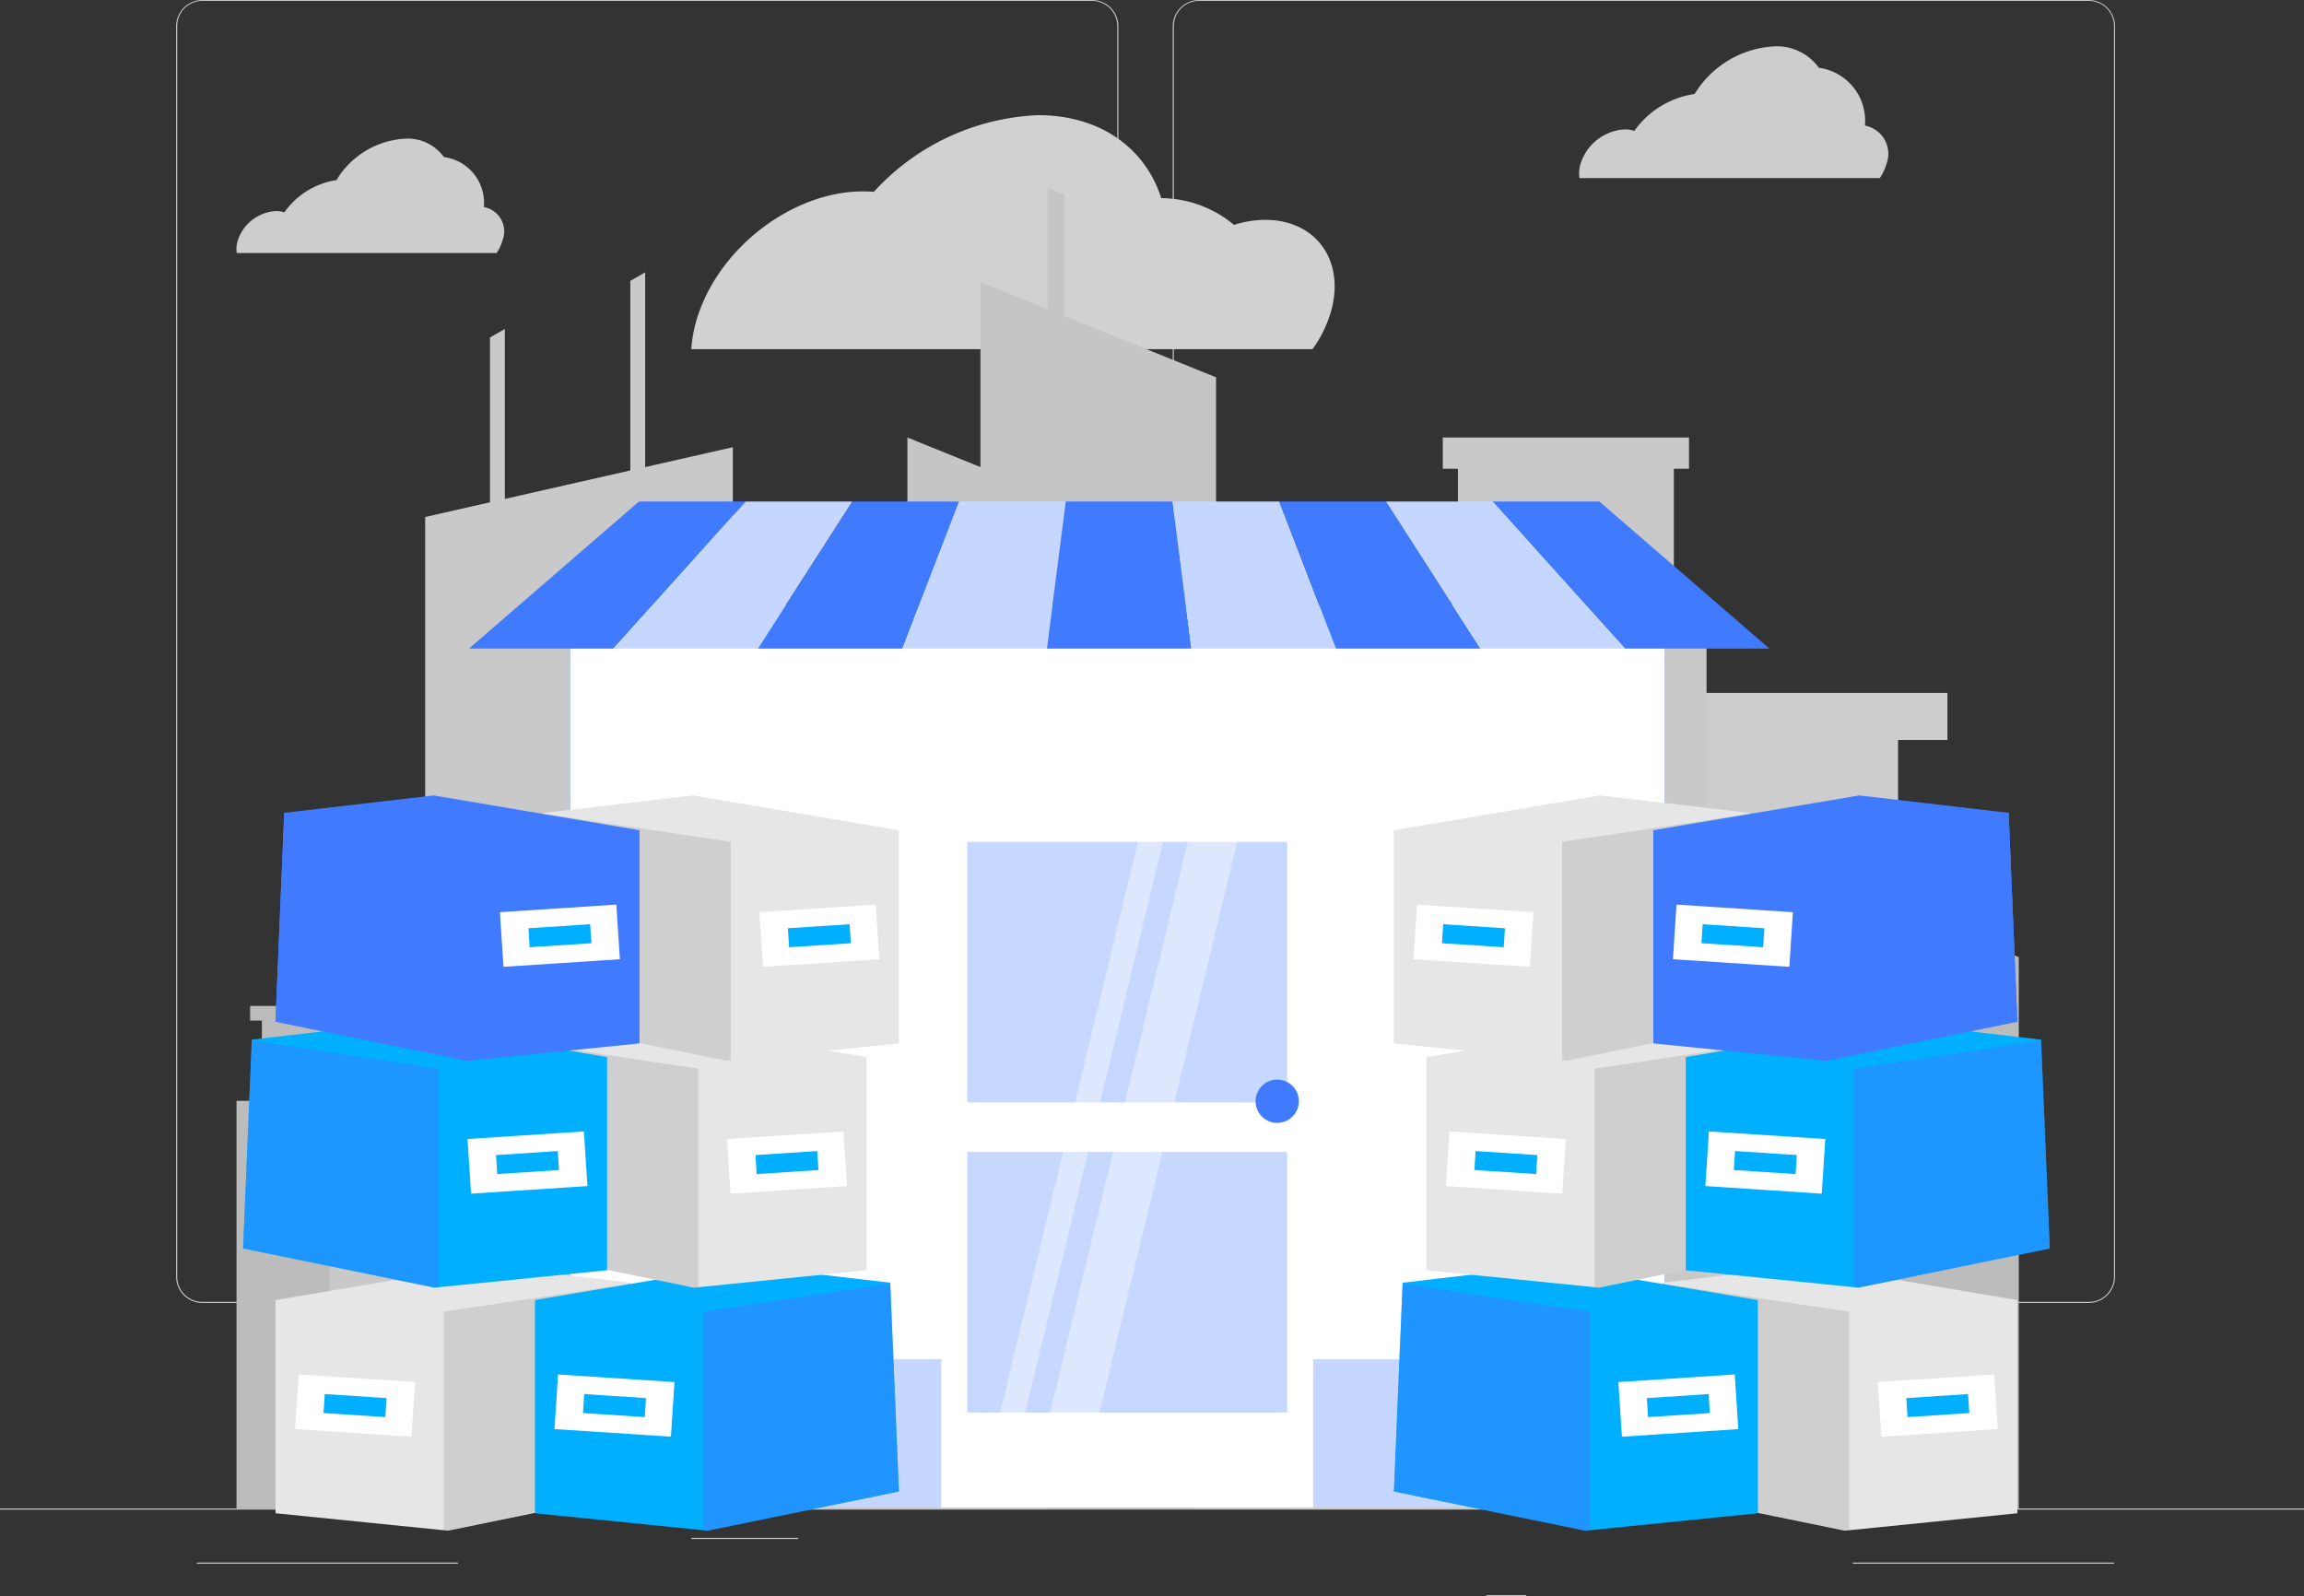 <svg xmlns="http://www.w3.org/2000/svg" width="142.186" height="98.523" viewBox="0 0 142.186 98.523">
  <rect x="0" y="0" width="142.186" height="98.523" fill="#333333" stroke="none"/>
  <g id="Group_8336" data-name="Group 8336" transform="translate(-612 -279)">
    <g id="Closed_Stores-rafiki" data-name="Closed Stores-rafiki" transform="translate(612 224)">
      <g id="freepik--background-complete--inject-52" transform="translate(0 55)" opacity="0.79">
        <rect id="Rectangle_5750" data-name="Rectangle 5750" width="142.186" height="0.071" transform="translate(0 93.103)" fill="#ebebeb"/>
        <rect id="Rectangle_5751" data-name="Rectangle 5751" width="2.471" height="0.071" transform="translate(91.718 98.452)" fill="#ebebeb"/>
        <rect id="Rectangle_5752" data-name="Rectangle 5752" width="6.592" height="0.071" transform="translate(42.667 94.917)" fill="#ebebeb"/>
        <rect id="Rectangle_5753" data-name="Rectangle 5753" width="16.115" height="0.071" transform="translate(114.346 96.442)" fill="#ebebeb"/>
        <rect id="Rectangle_5754" data-name="Rectangle 5754" width="16.115" height="0.071" transform="translate(12.148 96.442)" fill="#ebebeb"/>
        <path id="Path_14220" data-name="Path 14220" d="M94.74,135.42H39.831A1.624,1.624,0,0,1,38.21,133.8V56.61A1.624,1.624,0,0,1,39.831,55H94.74a1.624,1.624,0,0,1,1.624,1.624V133.8A1.624,1.624,0,0,1,94.74,135.42ZM39.831,55.057a1.553,1.553,0,0,0-1.55,1.553V133.8a1.553,1.553,0,0,0,1.55,1.553H94.74a1.556,1.556,0,0,0,1.553-1.553V56.61a1.556,1.556,0,0,0-1.553-1.553Z" transform="translate(-27.344 -55)" fill="#ebebeb"/>
        <path id="Path_14221" data-name="Path 14221" d="M311.036,135.42H256.124A1.627,1.627,0,0,1,254.5,133.8V56.61A1.627,1.627,0,0,1,256.124,55h54.912a1.624,1.624,0,0,1,1.618,1.61V133.8A1.624,1.624,0,0,1,311.036,135.42ZM256.124,55.057a1.556,1.556,0,0,0-1.553,1.553V133.8a1.556,1.556,0,0,0,1.553,1.553h54.912a1.556,1.556,0,0,0,1.553-1.553V56.61a1.556,1.556,0,0,0-1.553-1.553Z" transform="translate(-182.128 -55)" fill="#ebebeb"/>
        <path id="Path_14222" data-name="Path 14222" d="M360.339,69.951a3.3,3.3,0,0,0-2.844-3.569,3.181,3.181,0,0,0-2.733-1.322A6.136,6.136,0,0,0,349.829,68a5.54,5.54,0,0,0-3.72,2.275,1.88,1.88,0,0,0-.6-.091,3.04,3.04,0,0,0-2.724,2.138,2.011,2.011,0,0,0-.063.87h18.535a3.082,3.082,0,0,0,.409-.87A1.769,1.769,0,0,0,360.339,69.951Z" transform="translate(-245.249 -62.199)" fill="#f5f5f5"/>
        <path id="Path_14223" data-name="Path 14223" d="M66.58,89.3a2.844,2.844,0,0,0-2.465-3.088,2.75,2.75,0,0,0-2.363-1.137,5.285,5.285,0,0,0-4.266,2.559,4.8,4.8,0,0,0-3.216,1.991,1.661,1.661,0,0,0-.518-.08,2.633,2.633,0,0,0-2.366,1.84,1.72,1.72,0,0,0-.054.751H67.368a2.633,2.633,0,0,0,.355-.751A1.526,1.526,0,0,0,66.58,89.3Z" transform="translate(-36.721 -76.518)" fill="#f5f5f5"/>
        <path id="Path_14224" data-name="Path 14224" d="M185.44,86.461a6.407,6.407,0,0,0-1.934.31,7.092,7.092,0,0,0-4.493-1.652C178.04,82.053,175.268,80,171.429,80a14.508,14.508,0,0,0-10.152,4.732c-.216-.02-.435-.028-.663-.028-4.428,0-9.037,3.589-10.3,8.016a8.141,8.141,0,0,0-.3,1.723h38.333a7.419,7.419,0,0,0,1.137-2.306C190.388,89,188.576,86.461,185.44,86.461Z" transform="translate(-107.351 -72.891)" fill="#fafafa"/>
        <rect id="Rectangle_5755" data-name="Rectangle 5755" width="13.465" height="25.155" transform="translate(14.597 67.945)" fill="#e0e0e0"/>
        <rect id="Rectangle_5756" data-name="Rectangle 5756" width="10.337" height="5.821" transform="translate(16.161 62.471)" fill="#e0e0e0"/>
        <rect id="Rectangle_5757" data-name="Rectangle 5757" width="11.787" height="0.904" transform="translate(15.436 62.087)" fill="#e0e0e0"/>
        <path id="Path_14225" data-name="Path 14225" d="M378.7,242.58l16.894,5.727v34.034H378.7Z" transform="translate(-271.009 -189.238)" fill="#e0e0e0"/>
        <path id="Path_14226" data-name="Path 14226" d="M390.07,222.28l10.428,3.538v21.006H390.07Z" transform="translate(-279.145 -174.71)" fill="#e0e0e0"/>
        <rect id="Rectangle_5758" data-name="Rectangle 5758" width="43.381" height="48.289" transform="translate(73.754 44.851)" fill="#f5f5f5"/>
        <rect id="Rectangle_5759" data-name="Rectangle 5759" width="49.466" height="2.906" transform="translate(70.715 42.764)" fill="#f5f5f5"/>
        <rect id="Rectangle_5760" data-name="Rectangle 5760" width="45.514" height="2.906" transform="translate(72.688 58.43)" fill="#f5f5f5"/>
        <rect id="Rectangle_5761" data-name="Rectangle 5761" width="45.514" height="2.906" transform="translate(72.688 73.632)" fill="#f5f5f5"/>
        <path id="Path_14227" data-name="Path 14227" d="M196.92,149.96l23.554,9.524v56.576H196.92Z" transform="translate(-140.922 -122.956)" fill="#ebebeb"/>
        <path id="Path_14228" data-name="Path 14228" d="M212.77,116.22l14.54,5.878v34.924H212.77Z" transform="translate(-152.264 -98.811)" fill="#ebebeb"/>
        <path id="Path_14229" data-name="Path 14229" d="M227.34,95.76l1.055.427v12.441H227.34Z" transform="translate(-162.691 -84.169)" fill="#ebebeb"/>
        <path id="Path_14230" data-name="Path 14230" d="M102.333,212.11,71.57,219.086v41.45h30.763Z" transform="translate(-51.218 -167.432)" fill="#f0f0f0"/>
        <path id="Path_14231" data-name="Path 14231" d="M111.257,152.06,92.27,156.368V192h18.987Z" transform="translate(-66.031 -124.459)" fill="#f0f0f0"/>
        <path id="Path_14232" data-name="Path 14232" d="M137.706,114.11l-.916.529v25.474h.916Z" transform="translate(-97.891 -97.301)" fill="#f0f0f0"/>
        <path id="Path_14233" data-name="Path 14233" d="M107.256,126.39l-.916.529V152.4h.916Z" transform="translate(-76.1 -106.089)" fill="#f0f0f0"/>
        <rect id="Rectangle_5762" data-name="Rectangle 5762" width="27.678" height="34.921" transform="translate(36.59 58.182)" fill="#f5f5f5"/>
        <rect id="Rectangle_5763" data-name="Rectangle 5763" width="21.251" height="8.082" transform="translate(39.803 50.581)" fill="#f5f5f5"/>
        <rect id="Rectangle_5764" data-name="Rectangle 5764" width="24.231" height="1.257" transform="translate(38.313 50.049)" fill="#f5f5f5"/>
        <rect id="Rectangle_5765" data-name="Rectangle 5765" width="17.355" height="53.615" transform="translate(87.959 39.488)" fill="#f0f0f0"/>
        <rect id="Rectangle_5766" data-name="Rectangle 5766" width="13.326" height="12.407" transform="translate(89.972 27.823)" fill="#f0f0f0"/>
        <rect id="Rectangle_5767" data-name="Rectangle 5767" width="15.194" height="1.928" transform="translate(89.039 27.004)" fill="#f0f0f0"/>
      </g>
    </g>
    <g id="Group_8329" data-name="Group 8329" transform="translate(-6.001)">
      <g id="freepik--store-2--inject-52" transform="translate(646.943 309.955)">
        <rect id="Rectangle_5778" data-name="Rectangle 5778" width="67.538" height="55.704" transform="translate(6.246 6.389)" fill="#407bff"/>
        <path id="Path_14953" data-name="Path 14953" d="M0,0H67.538V55.7H0Z" transform="translate(6.246 6.389)" fill="#fff"/>
        <path id="Path_14265" data-name="Path 14265" d="M213.594,360.554h66.729a.964.964,0,0,1,.964.964v8.191H212.63v-8.2a.964.964,0,0,1,.964-.964Z" transform="translate(-206.941 -307.617)" fill="#c5d7ff"/>
        <rect id="Rectangle_5780" data-name="Rectangle 5780" width="8.455" height="2.029" transform="translate(11.49 20.21)" fill="#407bff"/>
        <rect id="Rectangle_5781" data-name="Rectangle 5781" width="8.455" height="2.029" transform="translate(63.099 20.21)" fill="#407bff"/>
        <rect id="Rectangle_5782" data-name="Rectangle 5782" width="8.455" height="2.029" transform="translate(15.72 22.239)" fill="#407bff"/>
        <rect id="Rectangle_5783" data-name="Rectangle 5783" width="8.455" height="2.029" transform="translate(56.966 49.034) rotate(180)" fill="#407bff"/>
        <rect id="Rectangle_5784" data-name="Rectangle 5784" width="8.455" height="2.029" transform="translate(52.74 51.059) rotate(180)" fill="#407bff"/>
        <rect id="Rectangle_5786" data-name="Rectangle 5786" width="30.577" height="29.431" transform="translate(38.345 23.283)" fill="#fff"/>
        <rect id="Rectangle_5789" data-name="Rectangle 5789" width="19.824" height="2.893" transform="translate(14.207 41.241)" fill="#fff"/>
        <path id="Path_14266" data-name="Path 14266" d="M248.367,295.36l-8.242,34.165H238.65l8.242-34.165Z" transform="translate(-222.054 -269.755)" fill="#fff" opacity="0.4"/>
        <path id="Path_14267" data-name="Path 14267" d="M256.754,295.36l-8.242,34.165H245.62l8.242-34.165Z" transform="translate(-226.102 -269.755)" fill="#fff" opacity="0.4"/>
        <path id="Path_14269" data-name="Path 14269" d="M334.334,293.1,329.1,314.79H323.33l5.232-21.69Z" transform="translate(-271.235 -268.442)" fill="#fff" opacity="0.4"/>
        <path id="Path_14270" data-name="Path 14270" d="M207.976,243.356H199.06l10.489-9.076h6.586Z" transform="translate(-199.06 -234.28)" fill="#407bff"/>
        <path id="Path_14271" data-name="Path 14271" d="M229.246,243.356H220.33l8.158-9.076h6.586Z" transform="translate(-211.414 -234.28)" fill="#c5d7ff"/>
        <path id="Path_14272" data-name="Path 14272" d="M250.516,243.356H241.6l5.827-9.076h6.586Z" transform="translate(-223.767 -234.28)" fill="#407bff"/>
        <path id="Path_14273" data-name="Path 14273" d="M271.786,243.356H262.87l3.5-9.076h6.586Z" transform="translate(-236.121 -234.28)" fill="#c5d7ff"/>
        <path id="Path_14274" data-name="Path 14274" d="M293.056,243.356H284.14l1.165-9.076h6.586Z" transform="translate(-248.474 -234.28)" fill="#407bff"/>
        <path id="Path_14275" data-name="Path 14275" d="M312.716,243.356H303.8l-1.165-9.076h6.586Z" transform="translate(-259.213 -234.28)" fill="#c5d7ff"/>
        <path id="Path_14276" data-name="Path 14276" d="M330.757,243.356H321.84l-3.5-9.076h6.586Z" transform="translate(-268.337 -234.28)" fill="#407bff"/>
        <path id="Path_14277" data-name="Path 14277" d="M366.838,243.356h-8.917l-8.162-9.076h6.59Z" transform="translate(-286.586 -234.28)" fill="#407bff"/>
        <path id="Path_14278" data-name="Path 14278" d="M348.8,243.356h-8.917l-5.831-9.076h6.586Z" transform="translate(-277.462 -234.28)" fill="#c5d7ff"/>
      </g>
      <g id="Group_8327" data-name="Group 8327" transform="translate(633.001 328.094)">
        <path id="Path_15762" data-name="Path 15762" d="M482.535,531.531l-11.813,2.418-.269-.027-10.381-1.048V519.717l12.708-2.148L482,518.644l0,.058v.028Z" transform="translate(-458.071 -488.569)" fill="#e6e6e6"/>
        <path id="Path_15763" data-name="Path 15763" d="M542.828,538.113l-11.813,2.418-.269-.027V527.017l11.549-1.732Z" transform="translate(-518.364 -495.153)" opacity="0.1"/>
        <rect id="Rectangle_6069" data-name="Rectangle 6069" width="7.198" height="3.378" transform="matrix(0.998, 0.065, -0.065, 0.998, 3.429, 35.74)" fill="#fff"/>
        <rect id="Rectangle_6070" data-name="Rectangle 6070" width="3.819" height="1.175" transform="matrix(0.998, 0.065, -0.065, 0.998, 5.043, 36.949)" fill="#00b0ff"/>
        <path id="Path_15764" data-name="Path 15764" d="M591.535,531.531l-11.813,2.418-.269-.027-10.381-1.048V519.717l12.708-2.148L591,518.644l0,.058v.028Z" transform="translate(-551.06 -488.569)" fill="#00b0ff"/>
        <path id="Path_15765" data-name="Path 15765" d="M651.828,538.113l-11.813,2.418-.269-.027V527.017l11.549-1.732Z" transform="translate(-611.352 -495.153)" fill="#407bff" opacity="0.5"/>
        <rect id="Rectangle_6071" data-name="Rectangle 6071" width="7.198" height="3.378" transform="matrix(0.998, 0.065, -0.065, 0.998, 19.44, 35.74)" fill="#fff"/>
        <rect id="Rectangle_6072" data-name="Rectangle 6072" width="3.819" height="1.175" transform="matrix(0.998, 0.065, -0.065, 0.998, 21.054, 36.949)" fill="#00b0ff"/>
        <g id="Group_8325" data-name="Group 8325" transform="translate(0 14)">
          <path id="Path_15766" data-name="Path 15766" d="M460.071,531.532l11.813,2.418.269-.027,10.382-1.048V519.718l-12.709-2.149-9.219,1.075,0,.058v.028Z" transform="translate(-444.06 -517.569)" fill="#e6e6e6"/>
          <path id="Path_15767" data-name="Path 15767" d="M530.745,538.114l11.813,2.418.269-.027V527.017l-11.549-1.732Z" transform="translate(-514.733 -524.153)" opacity="0.1"/>
          <rect id="Rectangle_6073" data-name="Rectangle 6073" width="7.198" height="3.379" transform="translate(37.267 10.111) rotate(176.266)" fill="#fff"/>
          <rect id="Rectangle_6074" data-name="Rectangle 6074" width="3.819" height="1.175" transform="translate(35.509 9.122) rotate(176.266)" fill="#00b0ff"/>
          <path id="Path_15768" data-name="Path 15768" d="M569.071,531.532l11.813,2.418.269-.027,10.382-1.048V519.718l-12.708-2.149-9.219,1.075,0,.058v.028Z" transform="translate(-569.07 -517.569)" fill="#00b0ff"/>
          <path id="Path_15769" data-name="Path 15769" d="M639.745,538.114l11.813,2.418.269-.027V527.017l-11.549-1.732Z" transform="translate(-639.745 -524.153)" fill="#407bff" opacity="0.46"/>
          <rect id="Rectangle_6075" data-name="Rectangle 6075" width="7.198" height="3.379" transform="translate(21.254 10.111) rotate(176.266)" fill="#fff"/>
          <rect id="Rectangle_6076" data-name="Rectangle 6076" width="3.819" height="1.175" transform="translate(19.498 9.122) rotate(176.266)" fill="#00b0ff"/>
        </g>
        <g id="Group_8326" data-name="Group 8326" transform="translate(2)">
          <path id="Path_15766-2" data-name="Path 15766" d="M460.071,531.532l11.813,2.418.269-.027,10.382-1.048V519.718l-12.709-2.149-9.219,1.075,0,.058v.028Z" transform="translate(-444.06 -517.569)" fill="#e6e6e6"/>
          <path id="Path_15767-2" data-name="Path 15767" d="M530.745,538.114l11.813,2.418.269-.027V527.017l-11.549-1.732Z" transform="translate(-514.733 -524.153)" opacity="0.1"/>
          <rect id="Rectangle_6073-2" data-name="Rectangle 6073" width="7.198" height="3.379" transform="translate(37.267 10.111) rotate(176.266)" fill="#fff"/>
          <rect id="Rectangle_6074-2" data-name="Rectangle 6074" width="3.819" height="1.175" transform="translate(35.509 9.122) rotate(176.266)" fill="#00b0ff"/>
          <path id="Path_15768-2" data-name="Path 15768" d="M569.071,531.532l11.813,2.418.269-.027,10.382-1.048V519.718l-12.708-2.149-9.219,1.075,0,.058v.028Z" transform="translate(-569.07 -517.569)" fill="#407bff"/>
          <path id="Path_15769-2" data-name="Path 15769" d="M639.745,538.114l11.813,2.418.269-.027V527.017l-11.549-1.732Z" transform="translate(-639.745 -524.153)" fill="#407bff"/>
          <rect id="Rectangle_6075-2" data-name="Rectangle 6075" width="7.198" height="3.379" transform="translate(21.254 10.111) rotate(176.266)" fill="#fff"/>
          <rect id="Rectangle_6076-2" data-name="Rectangle 6076" width="3.819" height="1.175" transform="translate(19.498 9.122) rotate(176.266)" fill="#00b0ff"/>
        </g>
      </g>
      <g id="Group_8328" data-name="Group 8328" transform="translate(704.022 328.094)">
        <path id="Path_15762-2" data-name="Path 15762" d="M460.071,531.531l11.813,2.418.269-.027,10.381-1.048V519.718l-12.708-2.149-9.219,1.075,0,.058v.028Z" transform="translate(-444.059 -488.568)" fill="#e6e6e6"/>
        <path id="Path_15763-2" data-name="Path 15763" d="M530.745,538.114l11.813,2.418.269-.027V527.017l-11.549-1.732Z" transform="translate(-514.733 -495.152)" opacity="0.1"/>
        <rect id="Rectangle_6069-2" data-name="Rectangle 6069" width="7.198" height="3.379" transform="translate(37.267 39.112) rotate(176.266)" fill="#fff"/>
        <rect id="Rectangle_6070-2" data-name="Rectangle 6070" width="3.819" height="1.175" transform="translate(35.509 38.122) rotate(176.266)" fill="#00b0ff"/>
        <path id="Path_15764-2" data-name="Path 15764" d="M569.071,531.531l11.813,2.418.269-.027,10.381-1.048V519.718l-12.708-2.149-9.219,1.075,0,.058v.028Z" transform="translate(-569.07 -488.568)" fill="#00b0ff"/>
        <path id="Path_15765-2" data-name="Path 15765" d="M639.745,538.114l11.813,2.418.269-.027V527.017l-11.549-1.732Z" transform="translate(-639.744 -495.152)" fill="#407bff" opacity="0.49"/>
        <rect id="Rectangle_6071-2" data-name="Rectangle 6071" width="7.198" height="3.379" transform="translate(21.255 39.112) rotate(176.266)" fill="#fff"/>
        <rect id="Rectangle_6072-2" data-name="Rectangle 6072" width="3.819" height="1.175" transform="translate(19.498 38.122) rotate(176.266)" fill="#00b0ff"/>
        <g id="Group_8325-2" data-name="Group 8325" transform="translate(2 14)">
          <path id="Path_15766-3" data-name="Path 15766" d="M482.535,531.532l-11.813,2.418-.269-.027-10.381-1.048V519.718l12.709-2.149L482,518.644l0,.058v.028Z" transform="translate(-460.071 -517.569)" fill="#e6e6e6"/>
          <path id="Path_15767-3" data-name="Path 15767" d="M542.828,538.115l-11.813,2.418-.269-.027V527.017l11.549-1.732Z" transform="translate(-520.364 -524.153)" opacity="0.1"/>
          <rect id="Rectangle_6073-3" data-name="Rectangle 6073" width="7.198" height="3.379" transform="translate(1.429 6.739) rotate(3.734)" fill="#fff"/>
          <rect id="Rectangle_6074-3" data-name="Rectangle 6074" width="3.819" height="1.175" transform="translate(3.043 7.95) rotate(3.734)" fill="#00b0ff"/>
          <path id="Path_15768-3" data-name="Path 15768" d="M591.535,531.532l-11.813,2.418-.269-.027-10.382-1.048V519.718l12.708-2.149L591,518.644l0,.058v.028Z" transform="translate(-553.06 -517.569)" fill="#00b0ff"/>
          <path id="Path_15769-3" data-name="Path 15769" d="M651.828,538.115l-11.813,2.418-.269-.027V527.017l11.549-1.732Z" transform="translate(-613.352 -524.153)" fill="#407bff" opacity="0.46"/>
          <rect id="Rectangle_6075-3" data-name="Rectangle 6075" width="7.198" height="3.379" transform="translate(17.441 6.739) rotate(3.734)" fill="#fff"/>
          <rect id="Rectangle_6076-3" data-name="Rectangle 6076" width="3.819" height="1.175" transform="translate(19.055 7.95) rotate(3.734)" fill="#00b0ff"/>
        </g>
        <g id="Group_8326-2" data-name="Group 8326" transform="translate(0)">
          <path id="Path_15766-4" data-name="Path 15766" d="M482.535,531.532l-11.813,2.418-.269-.027-10.381-1.048V519.718l12.709-2.149L482,518.644l0,.058v.028Z" transform="translate(-460.071 -517.569)" fill="#e6e6e6"/>
          <path id="Path_15767-4" data-name="Path 15767" d="M542.828,538.115l-11.813,2.418-.269-.027V527.017l11.549-1.732Z" transform="translate(-520.364 -524.153)" opacity="0.1"/>
          <rect id="Rectangle_6073-4" data-name="Rectangle 6073" width="7.198" height="3.379" transform="translate(1.429 6.739) rotate(3.734)" fill="#fff"/>
          <rect id="Rectangle_6074-4" data-name="Rectangle 6074" width="3.819" height="1.175" transform="translate(3.043 7.95) rotate(3.734)" fill="#00b0ff"/>
          <path id="Path_15768-4" data-name="Path 15768" d="M591.535,531.532l-11.813,2.418-.269-.027-10.382-1.048V519.718l12.708-2.149L591,518.644l0,.058v.028Z" transform="translate(-553.06 -517.569)" fill="#407bff"/>
          <path id="Path_15769-4" data-name="Path 15769" d="M651.828,538.115l-11.813,2.418-.269-.027V527.017l11.549-1.732Z" transform="translate(-613.352 -524.153)" fill="#407bff"/>
          <rect id="Rectangle_6075-4" data-name="Rectangle 6075" width="7.198" height="3.379" transform="translate(17.441 6.739) rotate(3.734)" fill="#fff"/>
          <rect id="Rectangle_6076-4" data-name="Rectangle 6076" width="3.819" height="1.175" transform="translate(19.055 7.95) rotate(3.734)" fill="#00b0ff"/>
        </g>
      </g>
      <g id="Group_8330" data-name="Group 8330" transform="translate(665.941 310.266)">
        <rect id="Rectangle_5785" data-name="Rectangle 5785" width="22.954" height="43.949" transform="translate(10.146 17.828)" fill="#fff"/>
        <rect id="Rectangle_5788" data-name="Rectangle 5788" width="19.742" height="35.225" transform="translate(11.753 20.694)" fill="#407bff" opacity="0.3"/>
        <rect id="Rectangle_5789-2" data-name="Rectangle 5789" width="20.919" height="3.052" transform="translate(11.16 36.781)" fill="#fff"/>
        <path id="Path_14266-2" data-name="Path 14266" d="M248.9,295.36l-8.7,36.052H238.65l8.7-36.052Z" transform="translate(-224.969 -275.079)" fill="#fff" opacity="0.4"/>
        <path id="Path_14267-2" data-name="Path 14267" d="M257.369,295.36l-8.7,36.052H245.62l8.7-36.052Z" transform="translate(-228.856 -275.079)" fill="#fff" opacity="0.4"/>
        <circle id="Ellipse_1311" data-name="Ellipse 1311" cx="1.336" cy="1.336" r="1.336" transform="translate(29.544 35.368)" fill="#407bff"/>
      </g>
    </g>
  </g>
</svg>
